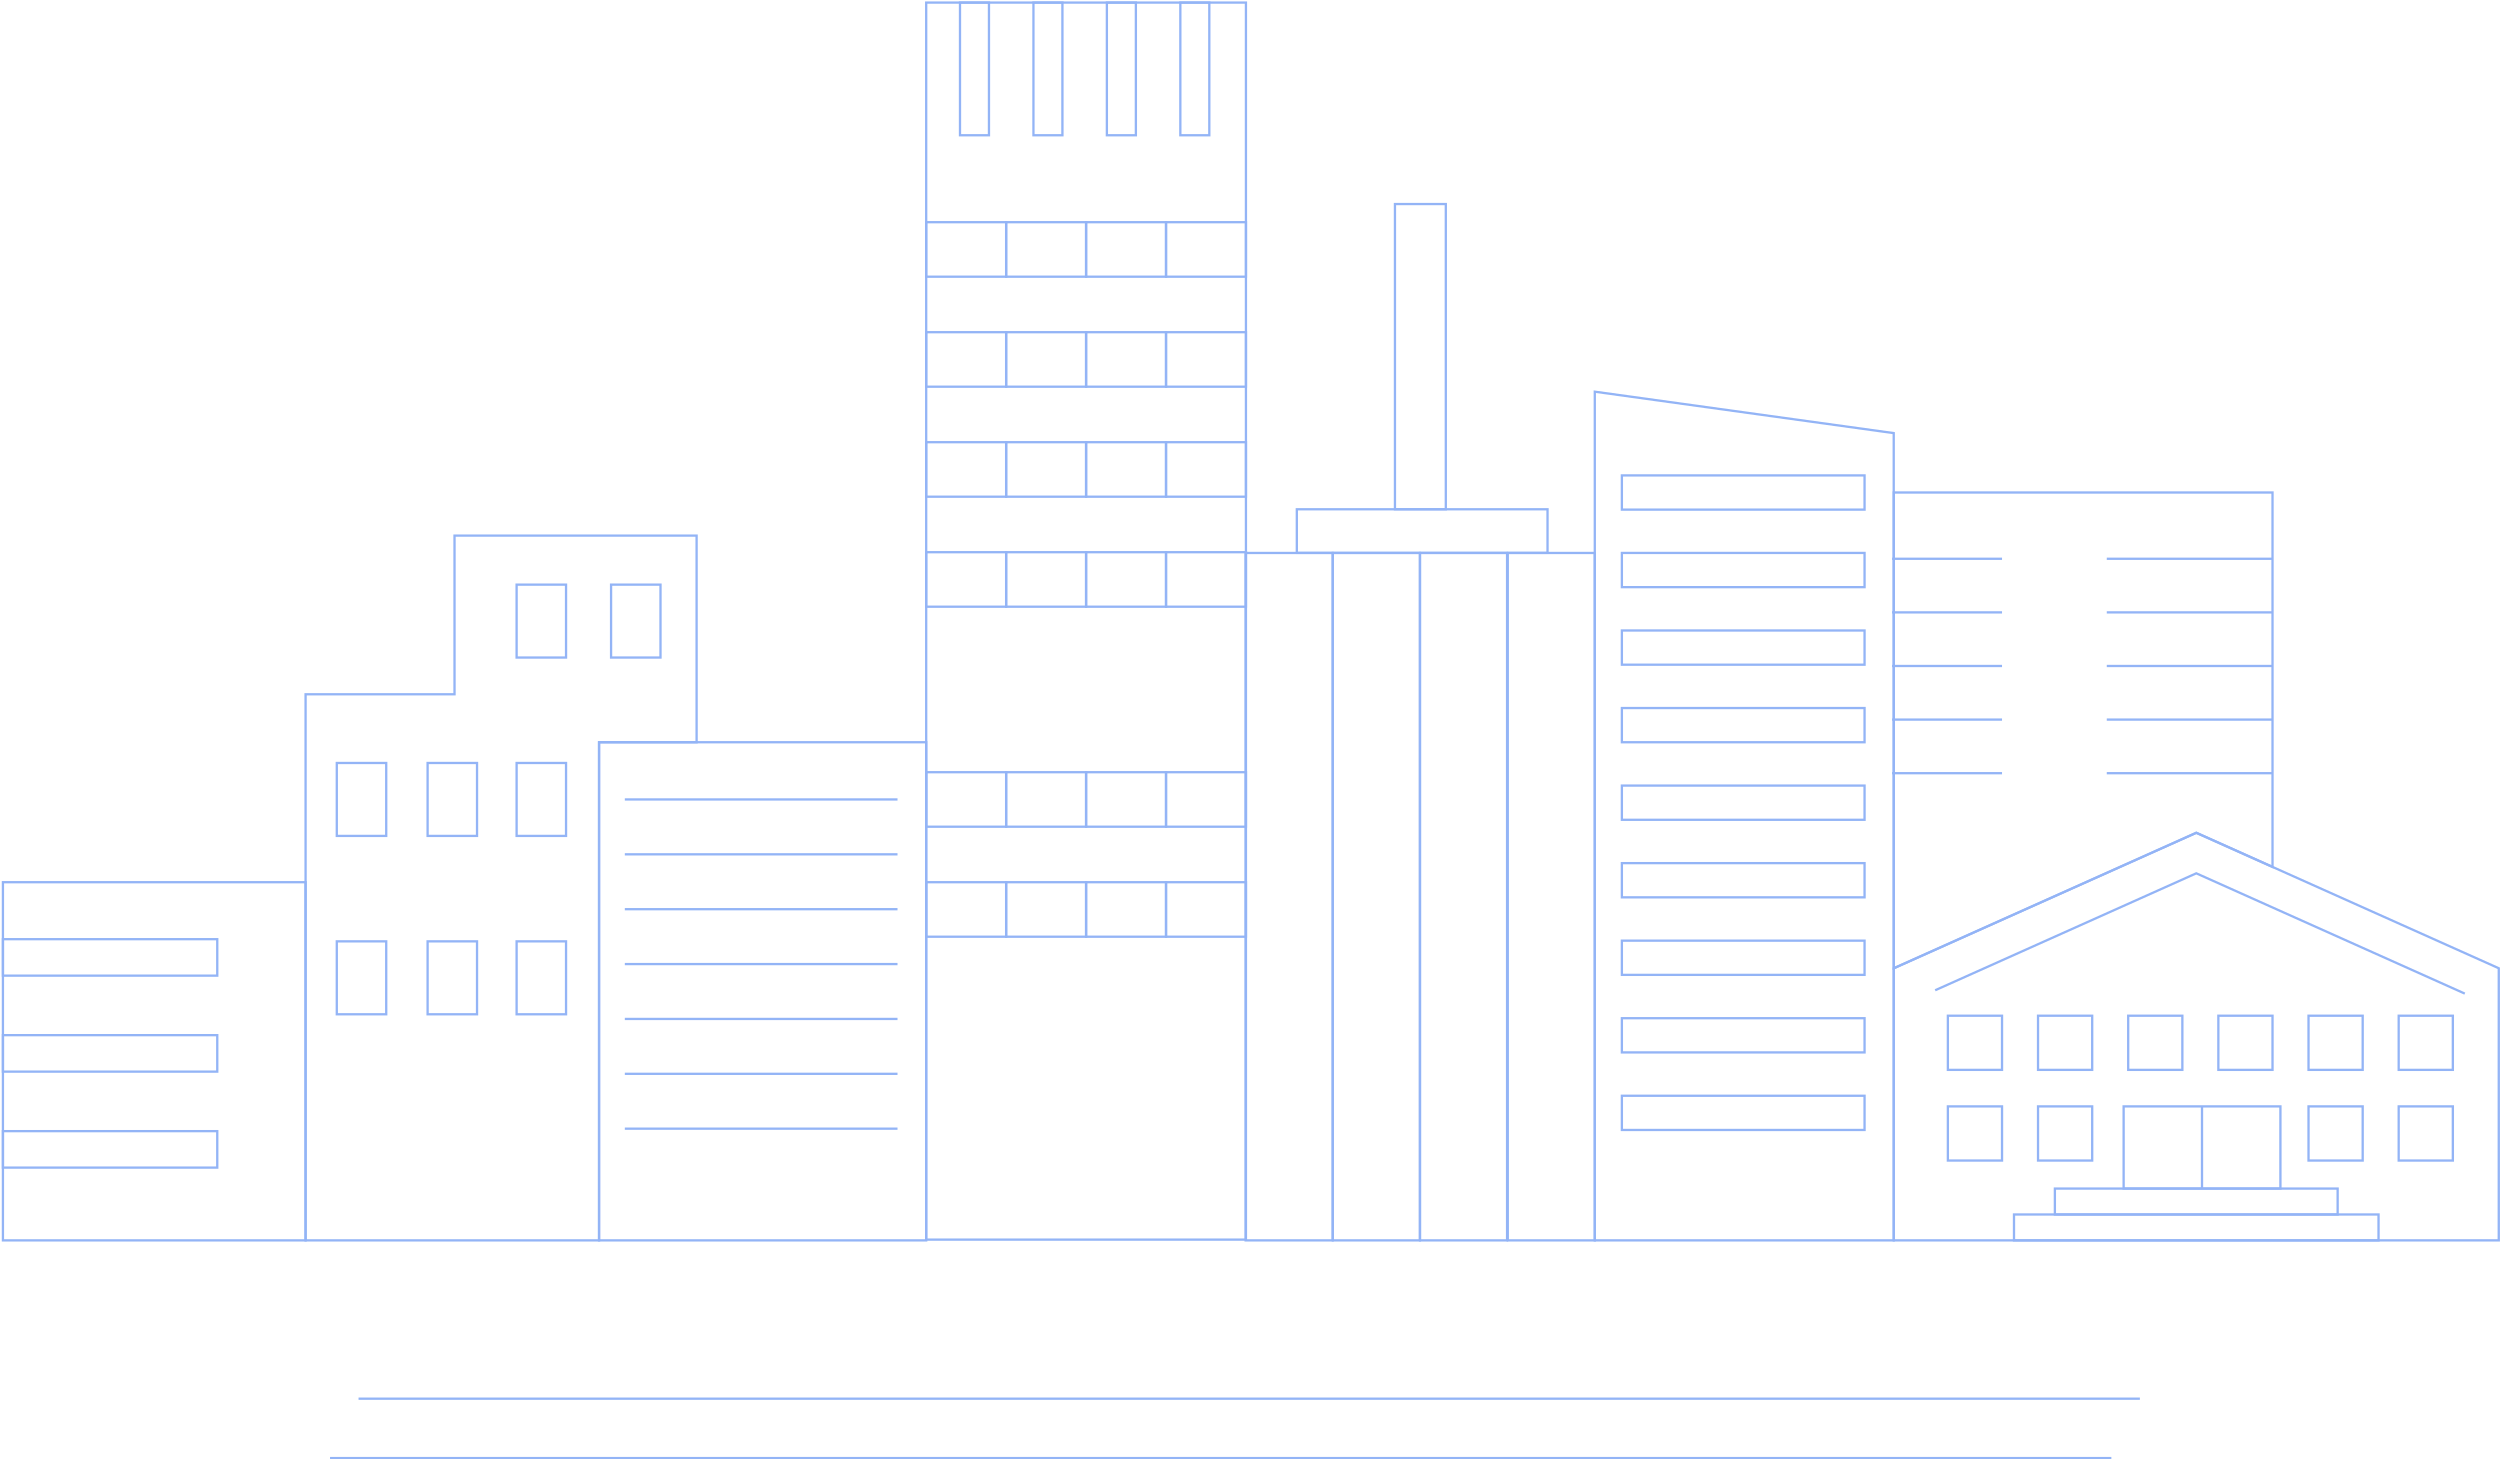 <svg width="1129" height="659" viewBox="0 0 1129 659" fill="none" xmlns="http://www.w3.org/2000/svg">
<path d="M855.729 560.676H719.688V176.291L720.281 176.374L855.729 195.145V560.676ZM720.729 559.635H854.687V196.051L720.729 177.489V559.635Z" fill="#93B4F6"/>
<path d="M842.553 230.666H731.918V214.177H842.553V230.666ZM732.96 229.625H841.512V215.218H732.96V229.625Z" fill="#93B4F6"/>
<path d="M842.553 265.677H731.918V249.188H842.553V265.677ZM732.96 264.635H841.512V250.229H732.96V264.635Z" fill="#93B4F6"/>
<path d="M842.553 300.698H731.918V284.208H842.553V300.698ZM732.96 299.656H841.512V285.25H732.96V299.656Z" fill="#93B4F6"/>
<path d="M842.553 335.718H731.918V319.229H842.553V335.718ZM732.96 334.676H841.512V320.27H732.96V334.676Z" fill="#93B4F6"/>
<path d="M842.553 370.74H731.918V354.25H842.553V370.74ZM732.96 369.698H841.512V355.292H732.96V369.698Z" fill="#93B4F6"/>
<path d="M842.553 405.76H731.918V389.271H842.553V405.76ZM732.96 404.718H841.512V390.312H732.96V404.718Z" fill="#93B4F6"/>
<path d="M842.553 440.77H731.918V424.281H842.553V440.77ZM732.96 439.729H841.512V425.322H732.96V439.729Z" fill="#93B4F6"/>
<path d="M842.553 475.791H731.918V459.302H842.553V475.791ZM732.96 474.75H841.512V460.343H732.96V474.75Z" fill="#93B4F6"/>
<path d="M842.553 510.813H731.918V494.323H842.553V510.813ZM732.96 509.771H841.512V495.365H732.96V509.771Z" fill="#93B4F6"/>
<path d="M720.731 560.676H680.387V249.197H720.731V560.676ZM681.428 559.635H719.689V250.239H681.428V559.635Z" fill="#93B4F6"/>
<path d="M681.115 560.676H640.771V249.197H681.115V560.676ZM641.813 559.635H680.074V250.239H641.813V559.635Z" fill="#93B4F6"/>
<path d="M641.731 560.676H601.387V249.197H641.731V560.676ZM602.428 559.635H640.689V250.239H602.428V559.635Z" fill="#93B4F6"/>
<path d="M602.344 560.676H562V249.197H602.344V560.676ZM563.042 559.635H601.302V250.239H563.042V559.635Z" fill="#93B4F6"/>
<path d="M699.396 250.197H585.125V229.468H699.385V250.197H699.396ZM586.167 249.155H698.344V230.509H586.167V249.155Z" fill="#93B4F6"/>
<path d="M653.448 230.5H629.438V91.625H653.448V230.5ZM630.479 229.458H652.406V92.667H630.479V229.458Z" fill="#93B4F6"/>
<path d="M563.198 560.333H417.75V0.646H563.187V560.333H563.198ZM418.792 559.291H562.146V1.687H418.792V559.291Z" fill="#93B4F6"/>
<path d="M563.199 125.479H526.053V99.822H563.199V125.479ZM527.094 124.437H562.157V100.864H527.094V124.437Z" fill="#93B4F6"/>
<path d="M527.095 125.479H489.949V99.822H527.095V125.479ZM491.001 124.437H526.064V100.864H491.001V124.437Z" fill="#93B4F6"/>
<path d="M491.001 125.479H453.855V99.822H491.001V125.479ZM454.897 124.437H489.96V100.864H454.897V124.437Z" fill="#93B4F6"/>
<path d="M454.896 125.479H417.75V99.822H454.896V125.479ZM418.792 124.437H453.854V100.864H418.792V124.437Z" fill="#93B4F6"/>
<path d="M563.199 175.156H526.053V149.5H563.199V175.156ZM527.094 174.115H562.157V150.542H527.094V174.115Z" fill="#93B4F6"/>
<path d="M527.095 175.156H489.949V149.5H527.095V175.156ZM491.001 174.115H526.064V150.542H491.001V174.115Z" fill="#93B4F6"/>
<path d="M491.001 175.156H453.855V149.5H491.001V175.156ZM454.897 174.115H489.96V150.542H454.897V174.115Z" fill="#93B4F6"/>
<path d="M454.896 175.156H417.75V149.5H454.896V175.156ZM418.792 174.115H453.854V150.542H418.792V174.115Z" fill="#93B4F6"/>
<path d="M563.199 224.833H526.053V199.177H563.199V224.833ZM527.094 223.791H562.157V200.218H527.094V223.791Z" fill="#93B4F6"/>
<path d="M527.095 224.833H489.949V199.177H527.095V224.833ZM491.001 223.791H526.064V200.218H491.001V223.791Z" fill="#93B4F6"/>
<path d="M491.001 224.833H453.855V199.177H491.001V224.833ZM454.897 223.791H489.96V200.218H454.897V223.791Z" fill="#93B4F6"/>
<path d="M454.896 224.833H417.75V199.177H454.896V224.833ZM418.792 223.791H453.854V200.218H418.792V223.791Z" fill="#93B4F6"/>
<path d="M563.199 274.51H526.053V248.854H563.199V274.51ZM527.094 273.468H562.157V249.895H527.094V273.468Z" fill="#93B4F6"/>
<path d="M527.095 274.51H489.949V248.854H527.095V274.51ZM491.001 273.468H526.064V249.895H491.001V273.468Z" fill="#93B4F6"/>
<path d="M491.001 274.51H453.855V248.854H491.001V274.51ZM454.897 273.468H489.96V249.895H454.897V273.468Z" fill="#93B4F6"/>
<path d="M454.896 274.51H417.75V248.854H454.896V274.51ZM418.792 273.468H453.854V249.895H418.792V273.468Z" fill="#93B4F6"/>
<path d="M563.199 373.864H526.053V348.208H563.199V373.864ZM527.094 372.823H562.157V349.25H527.094V372.823Z" fill="#93B4F6"/>
<path d="M527.095 373.864H489.949V348.208H527.095V373.864ZM491.001 372.823H526.064V349.25H491.001V372.823Z" fill="#93B4F6"/>
<path d="M491.001 373.864H453.855V348.208H491.001V373.864ZM454.897 372.823H489.96V349.25H454.897V372.823Z" fill="#93B4F6"/>
<path d="M454.896 373.864H417.75V348.208H454.896V373.864ZM418.792 372.823H453.854V349.25H418.792V372.823Z" fill="#93B4F6"/>
<path d="M563.199 423.542H526.053V397.885H563.199V423.542ZM527.094 422.5H562.157V398.927H527.094V422.5Z" fill="#93B4F6"/>
<path d="M527.095 423.542H489.949V397.885H527.095V423.542ZM491.001 422.5H526.064V398.927H491.001V422.5Z" fill="#93B4F6"/>
<path d="M491.001 423.542H453.855V397.885H491.001V423.542ZM454.897 422.5H489.96V398.927H454.897V422.5Z" fill="#93B4F6"/>
<path d="M454.896 423.542H417.75V397.885H454.896V423.542ZM418.792 422.5H453.854V398.927H418.792V422.5Z" fill="#93B4F6"/>
<path d="M546.646 61.604H532.521V0.646H546.646V61.604ZM533.563 60.562H545.605V1.687H533.563V60.562Z" fill="#93B4F6"/>
<path d="M513.479 61.604H499.344V0.646H513.479V61.604ZM500.385 60.562H512.438V1.687H500.385V60.562Z" fill="#93B4F6"/>
<path d="M480.312 61.604H466.188V0.646H480.312V61.604ZM467.219 60.562H479.26V1.687H467.219V60.562Z" fill="#93B4F6"/>
<path d="M447.137 61.604H433.012V0.646H447.137V61.604ZM434.053 60.562H446.095V1.687H434.053V60.562Z" fill="#93B4F6"/>
<path d="M1128.96 560.677H854.709V436.937L855.021 436.802L991.844 375.521L992.053 375.614L1128.97 436.937V560.677H1128.96ZM855.751 559.635H1127.92V437.604L991.834 376.646L855.751 437.604V559.635Z" fill="#93B4F6"/>
<path d="M1112.9 449.187L991.834 394.958L874.136 447.676L873.709 446.728L991.834 393.822L992.042 393.916L1113.32 448.239L1112.9 449.187Z" fill="#93B4F6"/>
<path d="M1056.2 548.979H927.459V536.239H1056.2V548.979ZM928.501 547.937H1055.16V537.281H928.501V547.937Z" fill="#93B4F6"/>
<path d="M1074.67 560.677H909V547.937H1074.67V560.677ZM910.042 559.635H1073.62V548.979H910.042V559.635Z" fill="#93B4F6"/>
<path d="M1108.23 524.625H1082.73V499.125H1108.23V524.625ZM1083.76 523.583H1107.18V500.167H1083.76V523.583Z" fill="#93B4F6"/>
<path d="M1067.51 524.625H1042.01V499.125H1067.51V524.625ZM1043.05 523.583H1066.47V500.167H1043.05V523.583Z" fill="#93B4F6"/>
<path d="M945.355 524.625H919.855V499.125H945.355V524.625ZM920.897 523.583H944.314V500.167H920.897V523.583Z" fill="#93B4F6"/>
<path d="M904.637 524.625H879.137V499.125H904.637V524.625ZM880.178 523.583H903.595V500.167H880.178V523.583Z" fill="#93B4F6"/>
<path d="M1108.23 483.677H1082.73V458.177H1108.23V483.677ZM1083.76 482.636H1107.18V459.219H1083.76V482.636Z" fill="#93B4F6"/>
<path d="M1067.51 483.677H1042.01V458.177H1067.51V483.677ZM1043.05 482.636H1066.47V459.219H1043.05V482.636Z" fill="#93B4F6"/>
<path d="M1026.79 483.677H1001.29V458.177H1026.79V483.677ZM1002.33 482.636H1025.75V459.219H1002.33V482.636Z" fill="#93B4F6"/>
<path d="M986.074 483.677H960.574V458.177H986.074V483.677ZM961.616 482.636H985.033V459.219H961.616V482.636Z" fill="#93B4F6"/>
<path d="M945.355 483.677H919.855V458.177H945.355V483.677ZM920.897 482.636H944.314V459.219H920.897V482.636Z" fill="#93B4F6"/>
<path d="M904.637 483.677H879.137V458.177H904.637V483.677ZM880.178 482.636H903.595V459.219H880.178V482.636Z" fill="#93B4F6"/>
<path d="M1030.36 537.271H958.512V499.125H1030.36V537.271ZM959.553 536.229H1029.31V500.167H959.553V536.229Z" fill="#93B4F6"/>
<path d="M994.948 499.646H993.906V536.75H994.948V499.646Z" fill="#93B4F6"/>
<path d="M418.793 560.677H270.012V334.677H418.793V560.677ZM271.053 559.635H417.751V335.718H271.053V559.635Z" fill="#93B4F6"/>
<path d="M405.314 360.511H282.168V361.552H405.314V360.511Z" fill="#93B4F6"/>
<path d="M405.314 385.292H282.168V386.334H405.314V385.292Z" fill="#93B4F6"/>
<path d="M405.314 410.072H282.168V411.114H405.314V410.072Z" fill="#93B4F6"/>
<path d="M405.314 434.854H282.168V435.896H405.314V434.854Z" fill="#93B4F6"/>
<path d="M405.314 459.635H282.168V460.677H405.314V459.635Z" fill="#93B4F6"/>
<path d="M405.314 484.417H282.168V485.458H405.314V484.417Z" fill="#93B4F6"/>
<path d="M405.314 509.188H282.168V510.229H405.314V509.188Z" fill="#93B4F6"/>
<path d="M271.053 560.677H137.48V313.02H204.741V241.364H315.105V335.729H271.053V560.677ZM138.522 559.635H270.012V334.677H314.064V242.395H205.783V314.052H138.522V559.635Z" fill="#93B4F6"/>
<path d="M256.146 297.469H232.781V263.5H256.146V297.469ZM233.823 296.427H255.104V264.542H233.823V296.427Z" fill="#93B4F6"/>
<path d="M298.802 297.469H275.438V263.5H298.802V297.469ZM276.479 296.427H297.76V264.542H276.479V296.427Z" fill="#93B4F6"/>
<path d="M256.146 378.02H232.781V344.041H256.146V378.02ZM233.823 376.979H255.104V345.083H233.823V376.979Z" fill="#93B4F6"/>
<path d="M256.146 458.572H232.781V424.593H256.146V458.572ZM233.823 457.53H255.104V425.634H233.823V457.53Z" fill="#93B4F6"/>
<path d="M215.949 378.02H192.584V344.041H215.949V378.02ZM193.626 376.979H214.907V345.083H193.626V376.979Z" fill="#93B4F6"/>
<path d="M215.949 458.572H192.584V424.593H215.949V458.572ZM193.626 457.53H214.907V425.634H193.626V457.53Z" fill="#93B4F6"/>
<path d="M174.939 378.02H151.574V344.041H174.939V378.02ZM152.616 376.979H173.897V345.083H152.616V376.979Z" fill="#93B4F6"/>
<path d="M174.939 458.572H151.574V424.593H174.939V458.572ZM152.616 457.53H173.897V425.634H152.616V457.53Z" fill="#93B4F6"/>
<path d="M138.521 560.677H0.803V397.885H138.521V560.677ZM1.844 559.635H137.48V398.927H1.844V559.635Z" fill="#93B4F6"/>
<path d="M98.636 441.124H0.803V423.614H98.636V441.124ZM1.844 440.083H97.594V424.655H1.844V440.083Z" fill="#93B4F6"/>
<path d="M98.636 484.469H0.803V466.958H98.636V484.469ZM1.844 483.427H97.594V468H1.844V483.427Z" fill="#93B4F6"/>
<path d="M98.636 527.813H0.803V510.302H98.636V527.813ZM1.844 526.771H97.594V511.344H1.844V526.771Z" fill="#93B4F6"/>
<path d="M854.709 438.073V221.896H1026.79V392.312L991.834 376.656L854.709 438.073ZM855.751 222.937V436.468L991.834 375.51L992.042 375.604L1025.75 390.698V222.937H855.751Z" fill="#93B4F6"/>
<path d="M1026.27 251.822H951.418V252.864H1026.27V251.822Z" fill="#93B4F6"/>
<path d="M1026.27 276.031H951.418V277.073H1026.27V276.031Z" fill="#93B4F6"/>
<path d="M1026.27 300.239H951.418V301.281H1026.27V300.239Z" fill="#93B4F6"/>
<path d="M1026.27 324.447H951.418V325.489H1026.27V324.447Z" fill="#93B4F6"/>
<path d="M1026.27 348.656H951.418V349.698H1026.27V348.656Z" fill="#93B4F6"/>
<path d="M904.115 251.822H854.459V252.864H904.115V251.822Z" fill="#93B4F6"/>
<path d="M904.115 276.031H854.459V277.073H904.115V276.031Z" fill="#93B4F6"/>
<path d="M904.115 300.239H854.459V301.281H904.115V300.239Z" fill="#93B4F6"/>
<path d="M904.115 324.447H854.459V325.489H904.115V324.447Z" fill="#93B4F6"/>
<path d="M904.115 348.656H854.459V349.698H904.115V348.656Z" fill="#93B4F6"/>
<path d="M966.366 631.125H161.918V632.167H966.366V631.125Z" fill="#93B4F6"/>
<path d="M953.491 657.948H149.043V658.99H953.491V657.948Z" fill="#93B4F6"/>
</svg>
